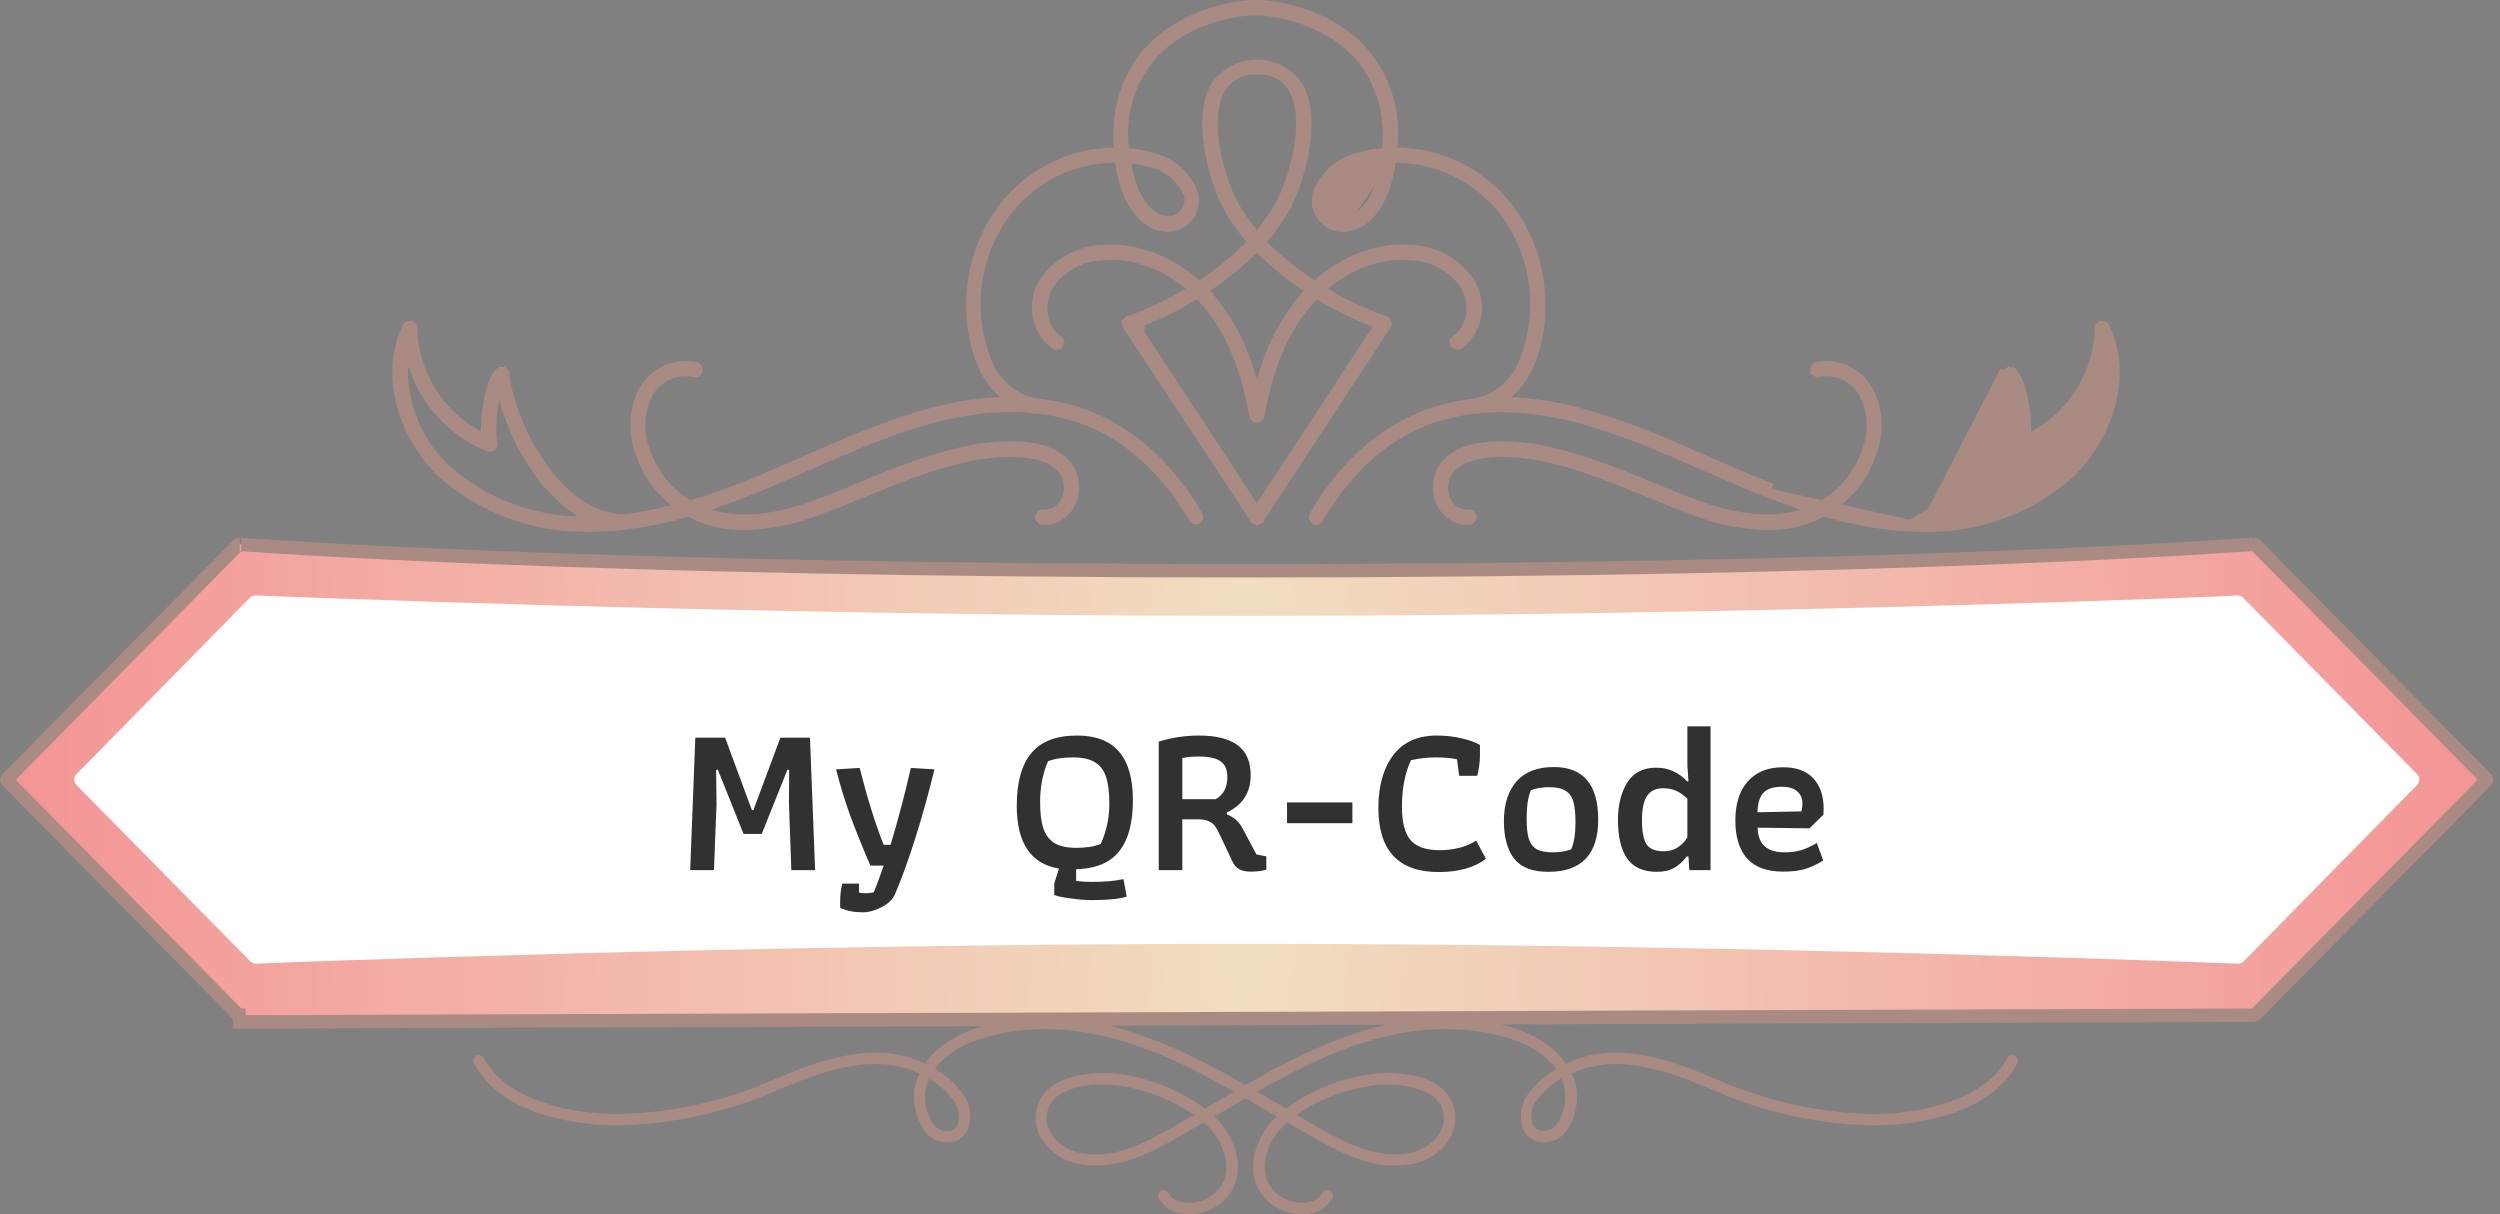 <svg width="280" height="136" viewBox="0 0 280 136" fill="none" xmlns="http://www.w3.org/2000/svg">
<rect x="0" y="0" width="280" height="136" fill="#808080" stroke="none"/>
<path d="M252.463 113.703L252.438 113.701L26.85 114.451L26.797 113.703C26.797 113.703 26.796 113.703 26.795 113.703C26.776 113.704 26.758 113.701 26.741 113.695C26.724 113.689 26.708 113.679 26.694 113.666L0.784 87.415L0.781 87.412C0.761 87.392 0.75 87.365 0.75 87.337C0.75 87.308 0.761 87.281 0.781 87.261L0.784 87.258L26.685 61.017C26.702 61.002 26.721 60.991 26.742 60.983C26.766 60.974 26.792 60.971 26.818 60.972L26.834 60.972H26.85C26.843 60.972 26.884 60.975 26.992 60.983C27.064 60.987 27.166 60.994 27.303 61.004L27.345 61.007C27.657 61.028 28.102 61.059 28.681 61.098C29.891 61.179 31.682 61.294 34.056 61.433C38.803 61.711 45.876 62.08 55.277 62.45C74.079 63.19 102.194 63.929 139.632 63.929C177.071 63.929 205.174 63.187 223.971 62.444C233.369 62.073 240.441 61.702 245.19 61.423C247.564 61.284 249.358 61.168 250.571 61.087C251.115 61.05 251.543 61.021 251.853 60.999L251.954 60.992C252.121 60.981 252.237 60.973 252.31 60.968C252.388 60.963 252.419 60.961 252.414 60.961H252.435L252.455 60.96C252.478 60.959 252.501 60.962 252.523 60.97C252.543 60.977 252.561 60.988 252.576 61.002C252.578 61.003 252.58 61.005 252.582 61.007L278.481 87.247L278.484 87.25C278.503 87.269 278.515 87.297 278.515 87.325C278.515 87.354 278.503 87.381 278.484 87.401L278.481 87.403L252.564 113.662L252.561 113.665C252.548 113.678 252.533 113.688 252.516 113.694C252.499 113.701 252.481 113.704 252.463 113.703Z" fill="url(#paint0_radial_1039_25304)" stroke="#AA8B84" stroke-width="1.5"/>
<path d="M250.648 107.932C250.101 107.932 195.966 105.706 139.666 105.706C83.367 105.706 29.231 107.909 28.684 107.932C28.567 107.935 28.45 107.914 28.34 107.871C28.231 107.828 28.131 107.763 28.046 107.681L8.555 87.919C8.395 87.758 8.305 87.541 8.305 87.314C8.305 87.087 8.395 86.869 8.555 86.709L27.989 66.947C28.072 66.862 28.172 66.796 28.282 66.753C28.392 66.71 28.509 66.69 28.627 66.695C29.174 66.695 83.309 68.979 139.609 68.979C195.909 68.979 250.044 66.775 250.591 66.695C250.709 66.691 250.827 66.711 250.936 66.754C251.046 66.797 251.146 66.863 251.229 66.947L270.721 86.709C270.881 86.869 270.971 87.087 270.971 87.314C270.971 87.541 270.881 87.758 270.721 87.919L251.275 107.681C251.193 107.763 251.095 107.828 250.987 107.871C250.88 107.914 250.764 107.935 250.648 107.932Z" fill="white"/>
<path d="M140.487 58.129L140.487 58.129L140.481 58.121L126.22 36.431C126.219 36.431 126.219 36.431 126.219 36.43C126.19 36.385 126.171 36.334 126.163 36.281C126.156 36.228 126.16 36.175 126.175 36.124C126.192 36.075 126.219 36.029 126.255 35.992L125.893 35.647L126.255 35.992C126.291 35.954 126.334 35.925 126.383 35.907C131.476 34.12 136.118 31.237 139.98 27.46L140.316 27.133L140.01 26.777C139.184 25.816 138.438 24.789 137.781 23.706C136.955 22.319 135.958 19.788 135.46 17.088C134.961 14.379 134.988 11.618 136.07 9.68C136.586 8.91 137.283 8.279 138.099 7.841C138.921 7.401 139.838 7.171 140.77 7.171C141.702 7.171 142.619 7.401 143.441 7.841C144.257 8.279 144.954 8.911 145.47 9.681C146.558 11.618 146.582 14.378 146.08 17.088C145.58 19.788 144.579 22.319 143.758 23.707C143.105 24.792 142.36 25.819 141.531 26.776L141.223 27.131L141.56 27.461C145.424 31.234 150.063 34.116 155.154 35.906C155.2 35.924 155.242 35.953 155.276 35.989C155.311 36.027 155.337 36.072 155.353 36.122L155.353 36.122L155.355 36.13C155.371 36.179 155.376 36.231 155.369 36.281C155.362 36.332 155.343 36.381 155.314 36.423L155.314 36.423L155.31 36.43L141.061 58.117C141.061 58.117 141.06 58.118 141.06 58.118C141.026 58.168 140.982 58.209 140.929 58.238L141.17 58.676L140.929 58.238C140.878 58.266 140.821 58.282 140.763 58.284C140.709 58.283 140.655 58.269 140.608 58.243C140.558 58.216 140.517 58.177 140.487 58.129ZM127.694 36.663L127.388 36.864L140.352 56.638L140.77 57.275L141.188 56.638L154.152 36.864L154.494 36.343L153.911 36.122C149.132 34.312 144.777 31.532 141.12 27.956L140.77 27.614L140.42 27.955C136.756 31.538 132.388 34.319 127.596 36.122L127.694 36.663ZM136.726 9.967L136.726 9.967L136.724 9.971C135.68 11.812 135.732 14.497 136.194 16.967C136.661 19.46 137.576 21.881 138.415 23.283C138.997 24.265 139.656 25.198 140.385 26.075L140.769 26.537L141.154 26.076C141.887 25.199 142.55 24.265 143.136 23.283L143.136 23.283C143.969 21.881 144.884 19.461 145.353 16.967C145.817 14.498 145.871 11.812 144.828 9.971L144.828 9.971L144.825 9.967C144.414 9.259 143.809 8.684 143.082 8.311C142.369 7.944 141.567 7.786 140.769 7.855C139.973 7.789 139.175 7.948 138.464 8.314C137.739 8.688 137.136 9.261 136.726 9.967Z" fill="#AA8B84" stroke="#AA8B84"/>
<path d="M135.162 33.997C132.037 30.267 127.49 28.186 123.263 28.66C122.113 28.735 120.996 29.072 119.996 29.644C118.992 30.218 118.133 31.014 117.482 31.971L117.473 31.984L117.464 31.998C116.932 32.904 116.706 34.066 116.841 35.16C116.977 36.257 117.485 37.339 118.482 38.01L118.484 38.011C118.523 38.037 118.557 38.07 118.583 38.109C118.609 38.148 118.627 38.191 118.636 38.237C118.646 38.283 118.646 38.331 118.637 38.377C118.628 38.423 118.61 38.467 118.584 38.506L119.001 38.782L118.584 38.506C118.558 38.545 118.525 38.578 118.486 38.604C118.447 38.63 118.404 38.648 118.359 38.658C118.313 38.667 118.266 38.667 118.221 38.658C118.18 38.65 118.141 38.635 118.105 38.613C117.081 37.812 116.387 36.662 116.153 35.38C115.919 34.094 116.167 32.767 116.848 31.652C117.547 30.594 118.479 29.711 119.572 29.07C120.667 28.428 121.895 28.047 123.161 27.955L123.171 27.955L123.181 27.954C127.543 27.462 132.386 29.584 135.703 33.54C137.879 36.224 139.443 39.352 140.286 42.706L141.256 42.706C142.104 39.355 143.668 36.227 145.839 33.54C149.168 29.583 153.966 27.462 158.373 27.954L158.383 27.955L158.393 27.955C159.657 28.047 160.883 28.428 161.976 29.07L162.229 28.639L161.976 29.07C163.067 29.711 163.997 30.595 164.694 31.653C165.379 32.765 165.63 34.093 165.397 35.379C165.166 36.662 164.471 37.813 163.447 38.614C163.411 38.637 163.371 38.652 163.33 38.661C163.284 38.67 163.236 38.67 163.19 38.661C163.144 38.652 163.101 38.634 163.061 38.608C163.022 38.582 162.989 38.548 162.962 38.509C162.936 38.47 162.918 38.426 162.908 38.38L162.418 38.478L162.908 38.38C162.899 38.333 162.899 38.285 162.908 38.239C162.917 38.192 162.935 38.148 162.961 38.109C162.987 38.069 163.021 38.036 163.06 38.009C164.057 37.339 164.568 36.258 164.705 35.161C164.842 34.066 164.615 32.903 164.076 31.996L164.068 31.983L164.06 31.971C163.409 31.014 162.55 30.218 161.546 29.644C160.545 29.072 159.429 28.735 158.279 28.66C154.052 28.186 149.505 30.267 146.38 33.997L146.38 33.997C143.767 37.121 142.054 41.241 141.121 46.562L141.121 46.562L141.121 46.567C141.107 46.649 141.065 46.723 141.002 46.776C140.939 46.828 140.859 46.857 140.778 46.856L140.776 46.856C140.691 46.855 140.609 46.825 140.544 46.77C140.48 46.716 140.436 46.642 140.42 46.559C139.498 41.239 137.786 37.12 135.162 33.997ZM135.162 33.997C135.162 33.997 135.162 33.997 135.162 33.997L134.779 34.318L135.162 33.996C135.162 33.996 135.162 33.997 135.162 33.997Z" fill="#AA8B84" stroke="#AA8B84"/>
<path d="M215.446 59.06L215.456 59.061L216.016 59.083C221.745 59.073 227.281 57.008 231.622 53.262C235.803 49.413 238.565 42.474 235.787 36.645L235.785 36.641C235.751 36.568 235.693 36.508 235.622 36.472C235.551 36.437 235.469 36.426 235.391 36.442C235.313 36.459 235.242 36.501 235.191 36.563C235.14 36.625 235.111 36.703 235.109 36.783C235.056 39.259 234.343 41.676 233.045 43.783C231.746 45.891 229.909 47.612 227.723 48.768L226.977 49.163L226.989 48.319C227.006 47.202 226.884 45.807 226.611 44.55C226.331 43.264 225.915 42.228 225.415 41.727L225.412 41.724C225.365 41.676 225.306 41.642 225.241 41.627L225.356 41.14L225.241 41.627C225.176 41.612 225.108 41.615 225.045 41.637C224.982 41.659 224.926 41.698 224.884 41.75C224.842 41.803 224.815 41.866 224.808 41.933C224.808 41.933 224.808 41.933 224.808 41.933L224.311 41.876L215.446 59.06ZM215.446 59.06H215.436C210.21 59.06 204.567 57.802 197.712 55.111M215.446 59.06L197.712 55.111M197.712 55.111C195.585 54.271 193.478 53.346 191.236 52.361L191.042 52.275L191.042 52.275L190.989 52.252C181.577 48.12 171.627 43.753 161.533 46.543C154.513 48.477 150.142 53.93 147.7 58.109C147.655 58.186 147.581 58.243 147.494 58.266C147.411 58.289 147.322 58.279 147.245 58.238C147.171 58.19 147.117 58.117 147.093 58.031C147.07 57.944 147.08 57.851 147.122 57.772C150.749 51.551 155.686 47.464 161.366 45.886C171.669 43.041 181.57 47.364 191.345 51.661C193.624 52.665 195.817 53.616 197.99 54.475L197.712 55.111ZM225.936 44.725L225.479 42.859L224.968 44.711C223.71 49.271 220.619 54.837 216.266 57.394L214.603 58.37L216.53 58.325C221.888 58.199 227.036 56.215 231.097 52.712L231.097 52.712L231.103 52.707C232.774 51.218 234.096 49.377 234.974 47.315C235.852 45.254 236.264 43.024 236.18 40.784L235.201 40.661C234.575 42.774 233.481 44.718 232.001 46.349C230.521 47.978 228.694 49.252 226.656 50.076C226.596 50.099 226.531 50.105 226.468 50.094C226.404 50.083 226.345 50.054 226.296 50.011C226.247 49.968 226.211 49.912 226.192 49.85C226.172 49.787 226.17 49.721 226.186 49.657L226.193 49.63L226.196 49.603C226.414 47.975 226.326 46.321 225.936 44.725Z" fill="#AA8B84" stroke="#AA8B84"/>
<path d="M54.751 44.542C55.027 43.255 55.435 42.213 55.937 41.701C55.984 41.653 56.043 41.619 56.108 41.604C56.173 41.589 56.241 41.592 56.304 41.614C56.367 41.636 56.423 41.675 56.465 41.727L56.855 41.414L56.465 41.727C56.507 41.78 56.533 41.843 56.541 41.91L56.541 41.911C56.87 44.746 58.328 48.759 60.627 52.069C62.918 55.368 66.139 58.096 70.036 58.096H70.072L70.108 58.091C74.662 57.435 79.117 56.212 83.37 54.452C85.543 53.593 87.715 52.642 90.002 51.638L90.003 51.638C99.779 47.341 109.68 43.018 119.983 45.863C125.66 47.441 130.596 51.526 134.235 57.743C134.274 57.825 134.282 57.918 134.259 58.005C134.236 58.09 134.185 58.163 134.115 58.214C134.038 58.249 133.95 58.257 133.868 58.235C133.781 58.211 133.705 58.156 133.656 58.079C131.213 53.901 126.832 48.453 119.828 46.52C109.734 43.73 99.783 48.097 90.371 52.229L90.318 52.252L90.316 52.254C88.04 53.269 85.837 54.224 83.648 55.088L83.647 55.088C76.827 57.802 71.195 59.06 65.935 59.06H65.344C59.611 59.05 54.071 56.984 49.725 53.237C45.505 49.406 42.795 42.457 45.56 36.625C45.596 36.553 45.654 36.496 45.725 36.46C45.797 36.425 45.879 36.414 45.957 36.429C46.034 36.445 46.105 36.487 46.156 36.548C46.207 36.609 46.236 36.685 46.239 36.764C46.298 39.238 47.013 41.651 48.31 43.757C49.608 45.863 51.443 47.584 53.625 48.745L54.359 49.136V48.303C54.359 47.193 54.482 45.801 54.751 44.542ZM46.171 40.66L45.192 40.781C45.095 43.023 45.496 45.259 46.366 47.327C47.236 49.395 48.553 51.243 50.222 52.74L50.222 52.74L50.229 52.746C54.304 56.257 59.469 58.241 64.842 58.359L65.104 57.427C60.708 54.872 57.674 49.309 56.403 44.744L55.884 42.88L55.435 44.763C55.057 46.348 54.977 47.99 55.198 49.604L55.202 49.631L55.208 49.657C55.224 49.721 55.222 49.787 55.203 49.85C55.183 49.912 55.147 49.968 55.098 50.011C55.049 50.054 54.99 50.083 54.926 50.094C54.863 50.105 54.798 50.099 54.738 50.076C52.695 49.255 50.864 47.982 49.38 46.352C47.896 44.721 46.799 42.776 46.171 40.66Z" fill="#AA8B84" stroke="#AA8B84"/>
<path d="M168.787 44.227C167.785 45.031 166.608 45.586 165.351 45.847C165.265 45.857 165.178 45.835 165.106 45.784C165.032 45.732 164.98 45.652 164.962 45.562C164.945 45.472 164.962 45.378 165.011 45.301C165.059 45.226 165.133 45.172 165.218 45.149C166.377 44.908 167.462 44.392 168.382 43.644C169.304 42.894 170.034 41.933 170.508 40.842L170.51 40.838C171.459 38.601 171.926 36.188 171.882 33.757C171.837 31.327 171.282 28.934 170.253 26.733C169.036 24.07 167.088 21.809 164.637 20.213C162.185 18.617 159.331 17.753 156.407 17.721V17.721H156.402H156.299H155.864L155.804 18.152L155.737 18.637C154.876 23.903 152.274 25.126 151.367 25.337L151.35 25.341L151.333 25.346C150.815 25.506 150.263 25.523 149.736 25.396C149.208 25.269 148.725 25.002 148.335 24.623C147.945 24.245 147.664 23.768 147.521 23.244L147.038 23.375L147.52 23.244C147.379 22.727 147.377 22.182 147.513 21.664C147.857 20.783 148.382 19.984 149.054 19.32C149.73 18.652 150.539 18.135 151.428 17.803C152.533 17.447 153.671 17.207 154.825 17.085L155.219 17.044L155.269 16.651C155.496 14.85 155.357 13.021 154.861 11.275C154.365 9.529 153.522 7.901 152.382 6.49L152.382 6.49L152.374 6.48C148.825 2.307 143.141 1.224 140.601 1.224C138.061 1.224 132.377 2.307 128.828 6.48L128.828 6.48L128.819 6.491C127.682 7.903 126.841 9.531 126.347 11.277C125.853 13.023 125.716 14.851 125.945 16.651L125.994 17.044L126.388 17.085C127.538 17.208 128.673 17.448 129.774 17.803C130.663 18.135 131.472 18.652 132.148 19.32C132.82 19.984 133.345 20.783 133.688 21.664C133.825 22.182 133.823 22.727 133.681 23.244C133.538 23.768 133.257 24.245 132.867 24.623C132.477 25.002 131.994 25.269 131.466 25.396C130.939 25.523 130.387 25.506 129.868 25.346L129.868 25.346L129.857 25.343C129.365 25.205 128.491 24.834 127.631 23.86C126.773 22.886 125.903 21.281 125.465 18.636L125.398 18.152L125.338 17.721H124.903L124.8 17.721L124.795 17.721C121.872 17.75 119.018 18.614 116.568 20.211C114.118 21.807 112.173 24.07 110.961 26.733C109.928 28.933 109.37 31.326 109.326 33.757C109.282 36.188 109.751 38.602 110.704 40.839L110.705 40.842C111.178 41.932 111.905 42.893 112.825 43.643C113.744 44.391 114.828 44.908 115.987 45.15C116.069 45.17 116.141 45.219 116.19 45.288C116.24 45.358 116.263 45.445 116.254 45.531C116.246 45.618 116.206 45.698 116.143 45.757C116.081 45.814 116.001 45.848 115.917 45.851H115.909C114.665 45.586 113.501 45.033 112.508 44.236C111.502 43.428 110.702 42.393 110.173 41.215L110.169 41.206L110.165 41.197C108.144 37.124 108.234 30.884 110.417 26.421L110.417 26.421L110.422 26.409C111.687 23.644 113.707 21.294 116.249 19.633C118.791 17.971 121.751 17.065 124.785 17.02L125.335 17.011L125.274 16.465C125.069 14.607 125.235 12.726 125.764 10.933C126.292 9.142 127.172 7.474 128.352 6.028C132.026 1.687 138.006 0.5 140.647 0.5C143.292 0.5 149.268 1.621 152.94 6.026C154.122 7.472 155.004 9.14 155.533 10.932C156.062 12.725 156.227 14.606 156.019 16.464L155.957 17.012L156.508 17.02C159.543 17.064 162.503 17.969 165.045 19.631C167.587 21.293 169.607 23.643 170.871 26.409L170.874 26.417L170.878 26.424C173.091 30.86 173.15 37.111 171.128 41.186L171.124 41.195L171.12 41.204C170.592 42.383 169.793 43.419 168.787 44.227ZM126.797 17.839L126.237 17.771V18.335V18.426V18.468L126.244 18.509C127.023 23.17 129.225 24.404 130.131 24.616C130.533 24.753 130.966 24.773 131.379 24.674C131.8 24.573 132.182 24.353 132.481 24.04C132.772 23.754 132.982 23.395 133.088 23.001C133.196 22.603 133.195 22.184 133.086 21.787L133.076 21.752L133.061 21.718C132.405 20.227 131.19 19.054 129.678 18.453L129.659 18.445L129.639 18.439C128.711 18.156 127.76 17.955 126.797 17.839ZM155.072 18.558L155.494 17.712L151.025 24.18L151.162 24.661C151.163 24.661 151.164 24.661 151.164 24.66C151.566 24.545 152.349 24.211 153.129 23.294C153.9 22.387 154.646 20.938 155.037 18.628L155.072 18.558Z" fill="#AA8B84" stroke="#AA8B84"/>
<path d="M197.971 58.866L197.97 58.866C195.332 58.811 192.722 58.309 190.252 57.38L190.252 57.38L190.242 57.376C188.372 56.719 186.511 55.959 184.696 55.218C184.6 55.179 184.505 55.14 184.409 55.101C184.205 55.018 183.997 54.933 183.786 54.847C182.045 54.135 180.111 53.343 178.258 52.707C175.09 51.561 170.309 50.199 165.976 50.846C165.26 50.953 164.252 51.185 163.393 51.708C162.519 52.24 161.772 53.094 161.689 54.41C161.654 54.847 161.711 55.287 161.855 55.701C161.999 56.116 162.229 56.497 162.529 56.819L162.534 56.824L162.539 56.83C162.797 57.09 163.109 57.291 163.452 57.419C163.792 57.545 164.155 57.597 164.517 57.571C164.609 57.569 164.7 57.602 164.769 57.664C164.84 57.728 164.883 57.817 164.89 57.912C164.892 57.958 164.885 58.004 164.87 58.047C164.855 58.092 164.83 58.133 164.799 58.167C164.768 58.202 164.73 58.23 164.688 58.25C164.646 58.27 164.601 58.282 164.555 58.285C164.09 58.308 163.627 58.231 163.194 58.061C162.762 57.89 162.37 57.629 162.046 57.295C161.672 56.905 161.383 56.44 161.201 55.93C161.019 55.42 160.946 54.877 160.989 54.337L160.989 54.337L160.99 54.327C161.056 53.203 161.517 52.271 162.323 51.558C163.137 50.837 164.328 50.318 165.873 50.088C170.299 49.434 175.163 50.843 178.475 51.984C180.578 52.709 182.662 53.56 184.679 54.394C186.695 55.227 188.515 55.973 190.475 56.685L190.475 56.685L190.48 56.687C197.097 59.002 202.427 58.541 206.15 55.05L206.153 55.047C207.529 53.737 208.547 52.094 209.108 50.277C209.461 49.294 209.614 48.25 209.558 47.206C209.502 46.159 209.236 45.133 208.775 44.191L208.772 44.185L208.769 44.178C208.296 43.275 207.545 42.548 206.628 42.105C205.711 41.661 204.676 41.525 203.676 41.716C203.589 41.732 203.5 41.715 203.425 41.668L203.16 42.092L203.425 41.668C203.349 41.621 203.294 41.547 203.27 41.461C203.246 41.375 203.256 41.283 203.296 41.203C203.332 41.133 203.39 41.076 203.461 41.043C204.599 40.809 205.783 40.946 206.838 41.435C207.905 41.93 208.783 42.758 209.34 43.796C209.853 44.819 210.154 45.936 210.226 47.079C210.298 48.225 210.138 49.373 209.757 50.455L209.753 50.464L209.75 50.474C209.153 52.419 208.066 54.177 206.593 55.578C204.26 57.763 201.164 58.944 197.971 58.866Z" fill="#AA8B84" stroke="#AA8B84"/>
<path d="M83.4 58.866L83.399 58.866C80.195 58.95 77.086 57.769 74.744 55.577C73.271 54.177 72.183 52.419 71.586 50.474L71.584 50.466L71.581 50.457C71.205 49.373 71.049 48.225 71.121 47.08C71.193 45.937 71.49 44.821 71.997 43.795C72.555 42.758 73.432 41.93 74.498 41.435C75.567 40.94 76.767 40.805 77.918 41.052L77.918 41.052L77.931 41.054C77.979 41.063 78.025 41.082 78.065 41.11C78.106 41.138 78.14 41.174 78.166 41.216C78.192 41.258 78.209 41.305 78.216 41.354C78.224 41.403 78.22 41.453 78.207 41.5L78.207 41.5C78.194 41.548 78.171 41.592 78.14 41.63C78.109 41.669 78.07 41.7 78.026 41.722C77.983 41.744 77.935 41.757 77.886 41.76C77.837 41.763 77.788 41.756 77.742 41.739L77.702 41.724L77.66 41.716C76.66 41.527 75.626 41.664 74.71 42.107C73.793 42.55 73.043 43.276 72.568 44.177L72.564 44.185L72.561 44.192C72.104 45.135 71.84 46.16 71.783 47.206C71.727 48.249 71.879 49.293 72.228 50.276C72.79 52.097 73.812 53.741 75.196 55.049L75.198 55.05C78.921 58.54 84.239 59.013 90.868 56.687L90.869 56.687C92.821 55.996 94.78 55.192 96.663 54.392C98.535 53.596 100.757 52.71 102.861 51.984C106.186 50.843 111.027 49.434 115.464 50.088C117.009 50.318 118.2 50.837 119.016 51.558C119.823 52.272 120.287 53.204 120.359 54.329L120.359 54.329L120.359 54.335C120.4 54.876 120.326 55.419 120.141 55.93C119.957 56.44 119.667 56.905 119.291 57.295L119.29 57.295C118.967 57.63 118.576 57.891 118.143 58.062C117.711 58.233 117.247 58.308 116.783 58.285C116.736 58.282 116.691 58.27 116.649 58.25C116.607 58.23 116.569 58.202 116.538 58.167C116.507 58.132 116.482 58.091 116.467 58.047C116.451 58.003 116.444 57.956 116.447 57.909C116.449 57.861 116.461 57.815 116.481 57.773C116.502 57.731 116.53 57.693 116.565 57.661C116.599 57.63 116.64 57.606 116.684 57.59C116.726 57.575 116.771 57.569 116.816 57.57C117.179 57.598 117.544 57.547 117.885 57.42C118.229 57.292 118.541 57.09 118.798 56.829L118.799 56.829L118.808 56.819C119.108 56.497 119.338 56.116 119.482 55.701C119.626 55.287 119.682 54.847 119.648 54.41C119.566 53.07 118.825 52.213 117.945 51.685C117.085 51.169 116.076 50.952 115.36 50.846C111.025 50.198 106.251 51.609 103.094 52.706C101.143 53.372 99.204 54.167 97.328 54.937C97.194 54.992 97.06 55.047 96.927 55.102C94.92 55.924 93.063 56.684 91.095 57.376L91.095 57.376L91.086 57.379C88.624 58.299 86.026 58.802 83.4 58.866Z" fill="#AA8B84" stroke="#AA8B84"/>
<path d="M77.876 82.621H81.212L84.212 90.733H84.38L87.404 82.621H90.716L91.292 97.453H88.628L88.364 89.989L88.388 86.245L88.196 86.197L85.316 93.397H83.276L80.396 86.197L80.204 86.245L80.252 89.989L79.964 97.453H77.3L77.876 82.621ZM96.618 102.181C95.658 102.181 94.818 102.013 94.098 101.677V100.933C94.098 100.229 94.178 99.573 94.338 98.965H96.21V99.973C96.434 100.021 96.69 100.045 96.978 100.045C97.154 100.045 97.45 100.013 97.866 99.949C98.25 98.989 98.618 97.989 98.97 96.949H97.482C96.57 94.821 95.81 92.933 95.202 91.285C94.61 89.637 94.09 87.933 93.642 86.173L96.282 86.005C97.114 89.317 98.01 92.189 98.97 94.621H99.738C100.49 92.189 101.25 89.317 102.018 86.005L104.658 86.173C104.002 88.861 103.29 91.421 102.522 93.853C101.754 96.285 100.994 98.381 100.242 100.141C99.986 100.733 99.482 101.221 98.73 101.605C97.994 101.989 97.29 102.181 96.618 102.181ZM122.253 100.813C121.597 100.813 120.813 100.749 119.901 100.621C119.005 100.509 118.397 100.381 118.077 100.237V98.941L118.605 97.285C115.453 96.757 113.877 94.413 113.877 90.253C113.877 87.613 114.421 85.645 115.509 84.349C116.597 83.037 118.301 82.381 120.621 82.381C122.733 82.381 124.301 82.981 125.325 84.181C126.365 85.381 126.885 87.189 126.885 89.605C126.885 92.085 126.405 93.957 125.445 95.221C124.501 96.485 123.021 97.189 121.005 97.333C120.861 97.349 120.701 97.357 120.525 97.357V98.653C121.037 98.733 121.605 98.773 122.229 98.773C123.685 98.773 124.885 98.669 125.829 98.461L126.189 100.429C125.309 100.685 123.997 100.813 122.253 100.813ZM120.525 94.957C121.661 94.957 122.581 94.813 123.285 94.525C123.925 93.101 124.245 91.605 124.245 90.037C124.245 88.789 124.125 87.789 123.885 87.037C123.645 86.285 123.229 85.733 122.637 85.381C122.061 85.013 121.253 84.829 120.213 84.829C119.029 84.829 118.085 84.973 117.381 85.261C116.789 86.605 116.493 88.125 116.493 89.821C116.493 91.053 116.613 92.037 116.853 92.773C117.109 93.509 117.525 94.061 118.101 94.429C118.693 94.781 119.501 94.957 120.525 94.957ZM140.076 97.621C139.516 97.621 139.076 97.525 138.756 97.333C138.436 97.141 138.18 96.829 137.988 96.397L136.644 93.541C136.436 93.093 136.252 92.757 136.092 92.533C135.932 92.309 135.7 92.125 135.396 91.981C135.092 91.837 134.684 91.765 134.172 91.765H132.42V97.453H129.78V83.053C131.268 82.605 132.772 82.381 134.292 82.381C136.196 82.381 137.636 82.741 138.612 83.461C139.588 84.181 140.076 85.301 140.076 86.821C140.076 88.757 139.188 90.149 137.412 90.997V91.213C137.812 91.373 138.148 91.573 138.42 91.813C138.692 92.053 138.94 92.373 139.164 92.773L140.724 95.701L141.828 95.917V97.405C141.38 97.549 140.796 97.621 140.076 97.621ZM136.164 89.509C136.596 89.253 136.916 88.933 137.124 88.549C137.348 88.149 137.46 87.645 137.46 87.037C137.46 86.189 137.204 85.597 136.692 85.261C136.196 84.909 135.388 84.733 134.268 84.733C133.532 84.733 132.916 84.789 132.42 84.901V89.509H136.164ZM144.147 89.869H151.467V92.197H144.147V89.869ZM161.122 97.669C158.882 97.669 157.194 97.069 156.058 95.869C154.938 94.653 154.378 92.861 154.378 90.493C154.378 88.029 154.93 86.061 156.034 84.589C157.138 83.117 158.77 82.381 160.93 82.381C161.906 82.381 162.826 82.485 163.69 82.693C164.554 82.885 165.242 83.133 165.754 83.437V84.637C165.754 85.021 165.722 85.421 165.658 85.837C165.61 86.253 165.538 86.605 165.442 86.893H163.426L163.186 85.045C162.594 84.901 161.794 84.829 160.786 84.829C159.89 84.829 158.97 84.933 158.026 85.141C157.354 86.581 157.018 88.317 157.018 90.349C157.018 92.077 157.338 93.325 157.978 94.093C158.634 94.845 159.722 95.221 161.242 95.221C162.058 95.221 162.818 95.125 163.522 94.933C164.242 94.741 164.842 94.477 165.322 94.141L166.426 96.181C165.818 96.661 165.066 97.029 164.17 97.285C163.274 97.541 162.258 97.669 161.122 97.669ZM173.406 97.645C171.646 97.645 170.374 97.157 169.59 96.181C168.822 95.189 168.438 93.781 168.438 91.957C168.438 90.085 168.902 88.613 169.83 87.541C170.774 86.453 172.174 85.909 174.03 85.909C177.342 85.909 178.998 87.869 178.998 91.789C178.998 95.693 177.134 97.645 173.406 97.645ZM173.91 95.461C174.71 95.461 175.398 95.349 175.974 95.125C176.294 94.405 176.454 93.397 176.454 92.101C176.454 91.125 176.374 90.357 176.214 89.797C176.07 89.237 175.782 88.829 175.35 88.573C174.934 88.301 174.326 88.165 173.526 88.165C172.726 88.165 172.038 88.277 171.462 88.501C171.142 89.237 170.982 90.301 170.982 91.693C170.982 92.653 171.062 93.397 171.222 93.925C171.382 94.453 171.67 94.845 172.086 95.101C172.502 95.341 173.11 95.461 173.91 95.461ZM185.579 97.645C184.059 97.645 182.947 97.149 182.243 96.157C181.555 95.165 181.211 93.717 181.211 91.813C181.211 90.165 181.555 88.781 182.243 87.661C182.931 86.541 184.011 85.981 185.483 85.981C186.219 85.981 186.867 86.117 187.427 86.389C187.987 86.645 188.499 87.021 188.963 87.517H189.107L188.987 85.693V81.349H191.579V97.453H189.203L189.107 95.917H188.915C188.515 96.461 188.051 96.885 187.523 97.189C187.011 97.493 186.363 97.645 185.579 97.645ZM186.299 95.341C186.923 95.341 187.459 95.197 187.907 94.909C188.355 94.621 188.715 94.245 188.987 93.781V89.461C188.587 89.061 188.171 88.765 187.739 88.573C187.307 88.381 186.811 88.285 186.251 88.285C185.435 88.285 184.835 88.581 184.451 89.173C184.083 89.749 183.899 90.653 183.899 91.885C183.899 93.133 184.067 94.021 184.403 94.549C184.755 95.077 185.387 95.341 186.299 95.341ZM199.736 97.621C197.912 97.621 196.56 97.133 195.68 96.157C194.8 95.165 194.36 93.749 194.36 91.909C194.36 90.021 194.824 88.557 195.752 87.517C196.68 86.461 198 85.933 199.712 85.933C201.2 85.933 202.328 86.349 203.096 87.181C203.864 88.013 204.248 89.149 204.248 90.589C204.248 90.877 204.24 91.093 204.224 91.237L202.664 92.773L196.856 92.701C196.888 94.541 197.888 95.461 199.856 95.461C200.608 95.461 201.256 95.373 201.8 95.197C202.36 95.021 202.92 94.757 203.48 94.405L204.2 96.373C203.576 96.773 202.92 97.085 202.232 97.309C201.544 97.517 200.712 97.621 199.736 97.621ZM201.752 90.877C201.832 90.621 201.872 90.325 201.872 89.989C201.872 89.413 201.672 88.957 201.272 88.621C200.888 88.285 200.336 88.117 199.616 88.117C198.608 88.117 197.896 88.349 197.48 88.813C197.08 89.261 196.864 89.981 196.832 90.973L201.752 90.877Z" fill="#313131"/>
<path d="M145.784 135.991C145.018 135.985 144.261 135.828 143.554 135.527C141.564 134.684 139.608 132.398 140.644 128.78C141.091 127.343 141.903 126.051 142.999 125.035L141.979 124.445C135.122 120.43 128.034 116.281 119.875 115.404C115.009 114.872 107.63 115.707 104.703 119.722C106.025 120.463 107.16 121.505 108.02 122.767C108.374 123.332 108.59 123.976 108.648 124.644C108.705 125.312 108.604 125.984 108.351 126.604C108.147 127.004 107.839 127.34 107.46 127.575C107.082 127.81 106.647 127.935 106.204 127.937C105.697 127.964 105.191 127.864 104.731 127.645C104.271 127.425 103.871 127.094 103.567 126.68C103.047 125.926 102.685 125.071 102.505 124.168C102.325 123.265 102.331 122.334 102.523 121.434C102.643 121.021 102.793 120.618 102.97 120.228L102.481 120.017C97.242 117.833 91.28 120.338 86.928 122.159C81.293 124.619 75.241 125.934 69.111 126.031H69.061C66.184 126.031 56.525 125.516 53.076 119.115C53.037 119.042 53.012 118.961 53.004 118.879C52.995 118.796 53.002 118.712 53.025 118.632C53.048 118.552 53.087 118.478 53.138 118.413C53.19 118.348 53.253 118.294 53.325 118.254C53.397 118.215 53.476 118.189 53.557 118.181C53.638 118.172 53.721 118.179 53.799 118.203C53.878 118.226 53.951 118.265 54.015 118.318C54.078 118.37 54.131 118.434 54.17 118.507C56.658 123.104 63.489 124.757 69.094 124.766H69.144C75.112 124.67 81.005 123.386 86.488 120.987C91.04 119.081 97.266 116.475 102.987 118.845L103.625 119.132C106.942 114.206 115.506 113.649 120.058 114.147C128.473 115.058 136.001 119.46 142.65 123.349L143.687 123.956L144.043 124.167C146.802 122.129 150.011 120.811 153.387 120.329C156.388 119.874 161.338 120.329 162.64 123.45C162.902 124.064 163.024 124.731 162.996 125.399C162.969 126.068 162.793 126.723 162.482 127.313C162.025 128.11 161.401 128.795 160.654 129.319C159.908 129.844 159.057 130.195 158.163 130.349C154.274 131.133 150.701 129.396 147.675 127.709C146.506 127.051 145.328 126.376 144.176 125.702C143.115 126.608 142.322 127.796 141.888 129.134C140.876 132.668 143.314 134.018 144.085 134.347C145.743 135.055 147.517 134.726 148.139 133.596C148.221 133.453 148.355 133.349 148.512 133.305C148.669 133.262 148.836 133.282 148.978 133.363C149.12 133.443 149.226 133.577 149.272 133.736C149.318 133.895 149.301 134.065 149.225 134.212C148.863 134.797 148.352 135.271 147.746 135.584C147.14 135.897 146.462 136.038 145.784 135.991ZM145.179 124.867C146.182 125.449 147.202 126.039 148.222 126.604C151.066 128.19 154.39 129.817 157.872 129.134C158.587 129.015 159.267 128.74 159.865 128.326C160.464 127.912 160.966 127.371 161.338 126.739C161.563 126.317 161.69 125.848 161.709 125.369C161.728 124.889 161.638 124.411 161.446 123.973C160.484 121.662 156.231 121.198 153.52 121.603C150.532 122.033 147.68 123.149 145.179 124.867ZM104.065 120.818C103.916 121.133 103.794 121.461 103.7 121.797C103.566 122.502 103.57 123.227 103.712 123.93C103.855 124.634 104.132 125.302 104.529 125.896C104.709 126.153 104.95 126.36 105.23 126.497C105.51 126.634 105.819 126.697 106.129 126.68C106.355 126.689 106.578 126.634 106.775 126.521C106.971 126.407 107.132 126.241 107.24 126.039C107.383 125.624 107.433 125.181 107.387 124.744C107.341 124.306 107.2 123.884 106.975 123.509C106.224 122.394 105.228 121.472 104.065 120.818Z" fill="#AA8B84"/>
<path d="M133.166 135.994C132.497 136.032 131.83 135.889 131.234 135.577C130.638 135.266 130.134 134.798 129.775 134.222C129.699 134.076 129.682 133.905 129.728 133.746C129.774 133.587 129.88 133.453 130.022 133.373C130.164 133.292 130.331 133.271 130.488 133.315C130.645 133.359 130.779 133.463 130.861 133.606C131.483 134.728 133.265 135.066 134.915 134.357C135.686 134.028 138.124 132.669 137.112 129.142C136.678 127.803 135.885 126.614 134.824 125.708C133.672 126.383 132.494 127.058 131.325 127.716C128.291 129.404 124.693 131.142 120.837 130.357C119.943 130.204 119.092 129.852 118.346 129.327C117.599 128.802 116.975 128.117 116.518 127.319C116.207 126.729 116.031 126.075 116.004 125.405C115.976 124.736 116.098 124.069 116.36 123.455C117.662 120.332 122.612 119.877 125.613 120.332C128.989 120.815 132.198 122.133 134.957 124.172L135.313 123.961L136.35 123.353C142.982 119.463 150.527 115.058 158.942 114.147C163.494 113.649 172.025 114.206 175.375 119.134L176.013 118.847C181.725 116.468 187.96 119.084 192.512 120.991C197.995 123.391 203.888 124.675 209.856 124.771H209.906C215.477 124.771 222.342 123.083 224.83 118.51C224.909 118.362 225.042 118.252 225.201 118.205C225.359 118.157 225.53 118.176 225.675 118.256C225.82 118.337 225.928 118.473 225.975 118.634C226.021 118.796 226.003 118.97 225.924 119.117C222.475 125.522 212.816 126.028 209.939 126.037C203.791 125.952 197.72 124.636 192.072 122.163C187.72 120.341 181.759 117.843 176.519 120.02L176.03 120.231C176.207 120.622 176.357 121.025 176.477 121.438C176.669 122.339 176.675 123.27 176.495 124.173C176.315 125.077 175.953 125.932 175.433 126.686C175.127 127.099 174.727 127.429 174.267 127.648C173.808 127.867 173.303 127.968 172.796 127.944C172.353 127.942 171.918 127.817 171.54 127.582C171.161 127.347 170.853 127.011 170.649 126.61C170.396 125.991 170.295 125.318 170.352 124.649C170.41 123.981 170.626 123.337 170.98 122.771C171.841 121.509 172.975 120.467 174.297 119.725C171.37 115.708 164 114.873 159.125 115.404C150.966 116.248 143.878 120.467 137.021 124.45L136.001 125.041C137.095 126.058 137.908 127.35 138.356 128.788C139.392 132.399 137.436 134.694 135.446 135.538C134.723 135.843 133.948 135.997 133.166 135.994ZM123.532 121.446C121.045 121.446 118.234 122.121 117.471 123.978C117.279 124.417 117.189 124.894 117.208 125.374C117.227 125.854 117.354 126.323 117.579 126.746C117.951 127.377 118.453 127.919 119.052 128.333C119.65 128.747 120.331 129.023 121.045 129.142C124.527 129.842 127.852 128.214 130.695 126.61C131.715 126.045 132.735 125.454 133.738 124.872C131.238 123.148 128.386 122.026 125.397 121.59C124.78 121.496 124.156 121.448 123.532 121.446ZM174.852 120.813C173.697 121.457 172.704 122.363 171.951 123.463C171.725 123.839 171.585 124.261 171.539 124.698C171.493 125.136 171.543 125.579 171.685 125.994C171.793 126.196 171.954 126.363 172.151 126.476C172.347 126.59 172.571 126.645 172.796 126.636C173.106 126.651 173.415 126.588 173.694 126.451C173.974 126.314 174.215 126.107 174.396 125.851C174.793 125.257 175.071 124.589 175.213 123.885C175.355 123.181 175.36 122.455 175.225 121.75C175.137 121.429 175.023 121.116 174.885 120.813H174.852Z" fill="#AA8B84"/>
<defs>
<radialGradient id="paint0_radial_1039_25304" cx="0" cy="0" r="1" gradientUnits="userSpaceOnUse" gradientTransform="translate(139.632 87.331) scale(139.632 721.963)">
<stop stop-color="#F1DFC1"/>
<stop offset="1" stop-color="#F49496"/>
</radialGradient>
</defs>
</svg>
